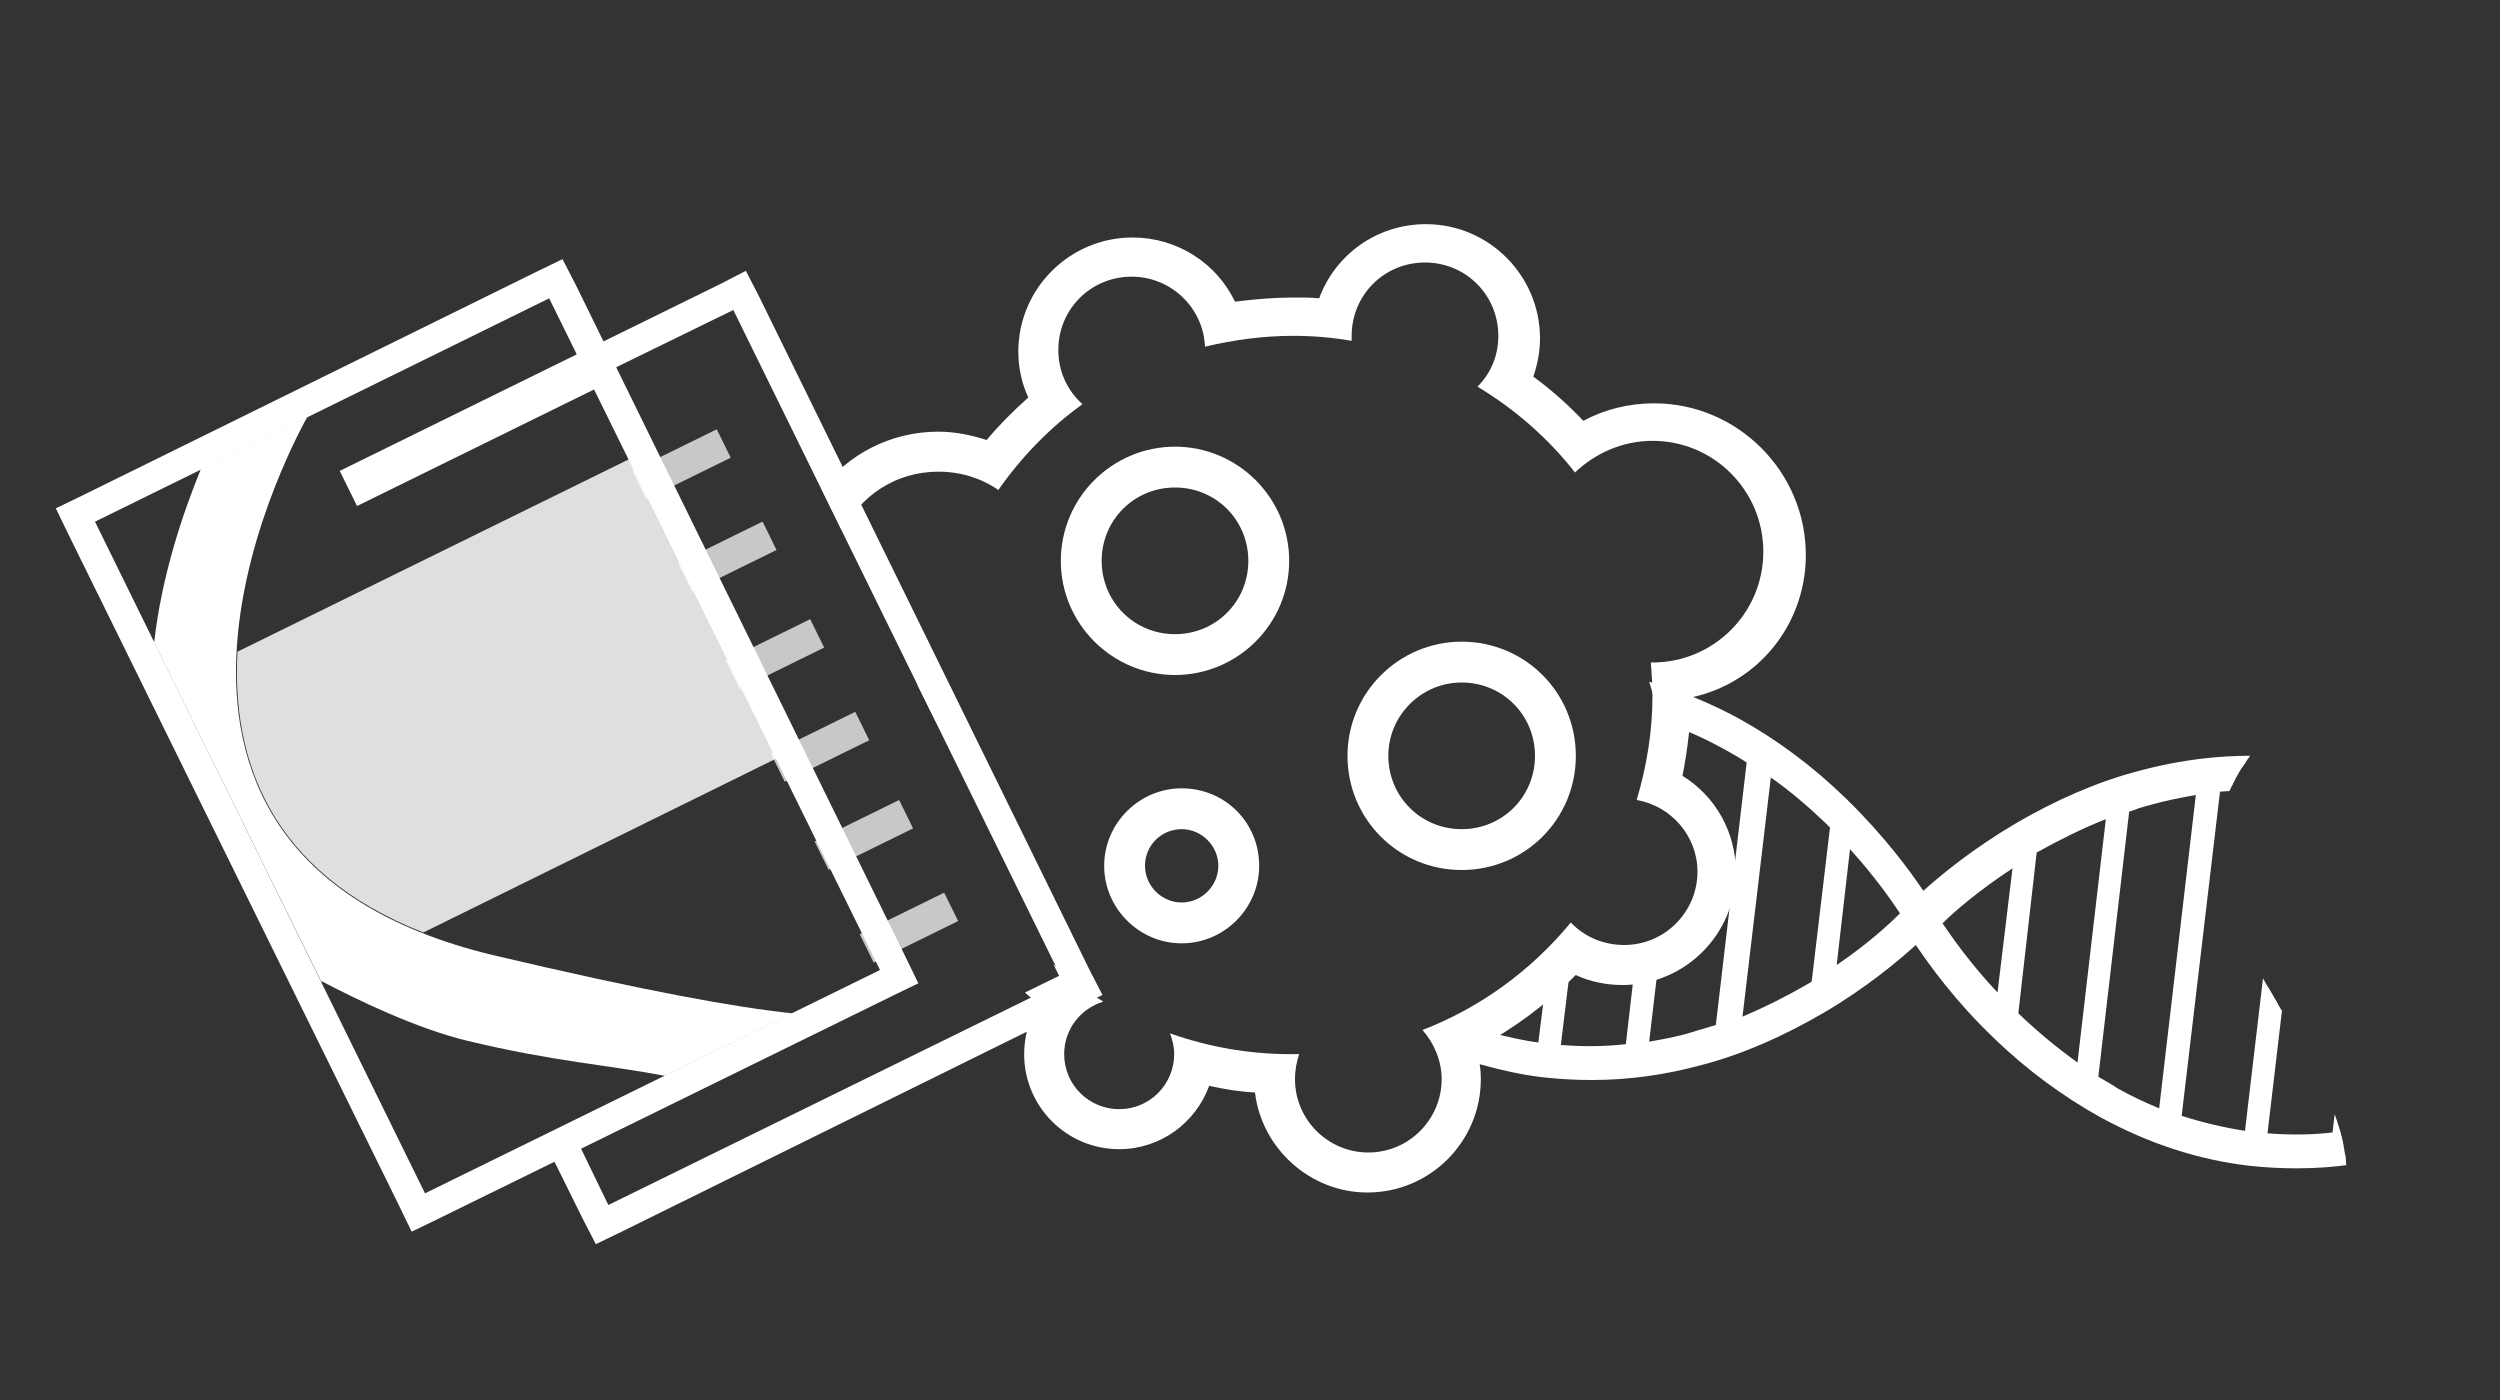 <?xml version="1.0" encoding="utf-8"?>
<!-- Generator: Adobe Illustrator 23.0.2, SVG Export Plug-In . SVG Version: 6.00 Build 0)  -->
<svg version="1.1" id="Capa_1" xmlns="http://www.w3.org/2000/svg" xmlns:xlink="http://www.w3.org/1999/xlink" x="0px" y="0px"
	 viewBox="0 0 300 168" style="enable-background:new 0 0 300 168;" xml:space="preserve">
<rect x="0" y="0" width="300" height="168" fill="#333333" stroke="none"/>
<style type="text/css">
	.st0{clip-path:url(#SVGID_2_);}
	.st1{fill:#FFFFFF;}
	.st2{opacity:0.73;}
	.st3{opacity:0.84;}
</style>
<g>
	<g>
		<defs>
			<path id="SVGID_1_" d="M293.3,74.4c0,0-32.6-11.7-97.8-0.1l-39.8,55.6c12.8,0.8,102.5,37.4,102.5,37.4
				C324.8,132.8,220.5,108.3,293.3,74.4z"/>
		</defs>
		<clipPath id="SVGID_2_">
			<use xlink:href="#SVGID_1_"  style="overflow:visible;"/>
		</clipPath>
		<g class="st0">
			<g>
				<path class="st1" d="M316.4,119.8c-0.1-0.3-3.6-6.3-10.3-12.9c-3.9-3.8-8.2-7-12.7-9.5c-5.6-3.1-11.5-5-17.7-5.7
					c-6.1-0.7-12.3-0.2-18.5,1.5c-4.9,1.3-9.9,3.5-14.6,6.3c-5.6,3.3-9.6,6.7-11.6,8.6c-1.3-2.1-4.5-6.7-9.5-11.6
					c-3.9-3.8-8.2-7-12.7-9.5c-3.1-1.7-6.3-3-9.5-4l0.9,3.2c0.1,0.1,0.3,0.1,0.4,0.2l-0.1,1l1,3.4l0.5-3.9c1.9,0.7,3.7,1.6,5.5,2.6
					c1.1,0.6,2.1,1.2,3.2,1.9l-3.8,32.4c-1.1,0.4-2.3,0.8-3.5,1.1c-2,0.5-4,1-6,1.2l1.4-11.7l-1.4,0.5l-1.3,11.3
					c-3.1,0.3-6.1,0.4-9.2,0.1l0.9-7.3l-1.5,1.1l-0.7,6c-2-0.3-3.9-0.6-5.8-1.2l-2,1.5l-0.5,0.7c2.8,0.9,5.6,1.5,8.4,1.8
					c1.8,0.2,3.6,0.3,5.5,0.3c4.3,0,8.7-0.6,13-1.8c4.9-1.3,9.8-3.5,14.5-6.3c5.5-3.3,9.5-6.7,11.5-8.6c1.4,2.1,4.6,6.8,9.6,11.6
					c4,3.8,8.3,7,12.8,9.5c5.6,3.1,11.6,5,17.7,5.7c1.8,0.2,3.6,0.3,5.5,0.3c4.3,0,8.7-0.6,13-1.8c4.9-1.3,9.8-3.5,14.5-6.3
					c8-4.8,12.8-9.9,13-10.1l0.7-0.7L316.4,119.8z M218,118.2c-0.3,0.2-0.5,0.3-0.8,0.5c-2.9,1.8-5.9,3.2-9,4.4l3.7-31
					c2.7,1.8,5.2,3.9,7.6,6.3c0.2,0.2,0.5,0.5,0.7,0.7L218,118.2z M219.5,117.2l2-16.9c3.9,4.1,6.4,7.8,7.4,9.5
					C227.5,111.1,224.2,114.1,219.5,117.2z M232.2,110.7c1.4-1.4,5-4.6,10.1-7.9l-2.1,17.8C236,116.3,233.3,112.4,232.2,110.7z
					 M241.7,122.1c-0.1-0.1-0.2-0.1-0.2-0.2l2.4-20c0.1,0,0.1-0.1,0.2-0.1c3.1-1.8,6.3-3.4,9.5-4.6l-3.7,31.5
					C247,126.8,244.3,124.6,241.7,122.1z M253.8,131.1c-0.9-0.5-1.8-1-2.7-1.6l3.9-32.8c1-0.3,2-0.6,3-0.9c2.2-0.6,4.3-1,6.5-1.3
					l-4.7,39.4C257.8,133.1,255.8,132.2,253.8,131.1z M270,136.5c-3-0.4-6-1.1-8.9-2.1l4.7-40c3.1-0.3,6.1-0.3,9.2,0L270,136.5z
					 M271.4,136.6l5-42.1c3,0.4,6,1.2,8.9,2.2l-4.7,39.8C277.5,136.9,274.4,136.9,271.4,136.6z M287.9,135.2c-2,0.5-4,0.9-6,1.2
					l4.6-39.1c1.9,0.7,3.7,1.6,5.5,2.6c1.1,0.6,2.1,1.2,3.2,1.9l-3.8,32.4C290.2,134.5,289.1,134.8,287.9,135.2z M302.6,128.7
					c-0.3,0.2-0.6,0.3-0.9,0.5c-2.9,1.7-5.9,3.2-8.9,4.3l3.7-31c2.7,1.8,5.2,3.9,7.6,6.3c0.2,0.2,0.5,0.5,0.7,0.7L302.6,128.7z
					 M304.1,127.7l2-16.9c3.9,4.1,6.4,7.8,7.4,9.5C312.1,121.6,308.8,124.6,304.1,127.7z"/>
				<path class="st1" d="M275.6,140.2c-1.9,0-3.7-0.1-5.6-0.3c-6.2-0.7-12.2-2.7-17.9-5.8c-4.5-2.5-8.9-5.7-12.9-9.6
					c-4.6-4.4-7.6-8.6-9.3-11.1c-2.1,1.9-5.9,5.1-11,8.1c-4.8,2.8-9.7,5-14.7,6.3c-4.4,1.2-8.8,1.8-13.2,1.8c-1.9,0-3.7-0.1-5.6-0.3
					c-2.9-0.3-5.7-1-8.6-1.8l-1-0.3l1.2-1.5l2.3-1.7l0.3,0.1c1.7,0.4,3.4,0.8,5,1l0.7-5.6l3-2.3l-1,8.2c2.6,0.2,5.2,0.2,7.8-0.1
					l1.3-11.2l2.9-1l-1.4,11.9c1.7-0.3,3.4-0.6,5-1.1c1-0.3,2-0.6,3-0.9l3.7-31.5c-0.9-0.6-1.8-1.1-2.7-1.6c-1.5-0.8-3-1.6-4.6-2.2
					l-0.8,6.4l-2-6.9l0.1-0.6l-0.3-0.1l-1.4-4.7l1.2,0.4c3.3,1,6.6,2.4,9.7,4.1c4.5,2.5,8.8,5.7,12.8,9.6c4.5,4.4,7.6,8.6,9.2,11
					c2.1-1.9,6-5.1,11.1-8.1c4.8-2.8,9.8-5,14.8-6.3c6.3-1.7,12.6-2.2,18.8-1.5c6.2,0.7,12.2,2.7,17.9,5.8c4.5,2.5,8.8,5.7,12.8,9.6
					c6.8,6.6,10.2,12.8,10.4,13v0l0.7,1.3l-1,1.1c-0.2,0.2-5,5.4-13.1,10.2c-4.8,2.8-9.7,5-14.7,6.3
					C284.5,139.6,280,140.2,275.6,140.2z M230.2,111.3l0.5,0.7c1.4,2.3,4.6,6.7,9.5,11.5c3.9,3.8,8.2,7,12.6,9.4
					c5.5,3,11.4,4.9,17.4,5.7c1.8,0.2,3.6,0.3,5.4,0.3c4.3,0,8.6-0.6,12.8-1.8c4.9-1.3,9.7-3.4,14.4-6.2c8-4.7,12.6-9.8,12.8-10
					l0.3-0.4l-0.2-0.4c-0.1-0.3-3.5-6.2-10.1-12.7c-3.9-3.8-8.1-6.9-12.5-9.4c-5.5-3-11.4-4.9-17.4-5.7c-6-0.7-12.2-0.2-18.3,1.4
					c-4.9,1.3-9.7,3.4-14.4,6.2c-5.6,3.3-9.6,6.8-11.5,8.5l-0.6,0.6l-0.5-0.7c-1.4-2.2-4.5-6.7-9.4-11.5c-3.9-3.8-8.1-6.9-12.5-9.4
					c-2.6-1.4-5.4-2.6-8.2-3.6l0.4,1.6c0,0,0.1,0,0.1,0l0.5,0.2l0,0l0.8,0.3c1.9,0.7,3.8,1.6,5.6,2.6c1.1,0.6,2.1,1.2,3.2,1.9
					l0.3,0.2l0,0l1,0.7c2.7,1.8,5.3,4,7.7,6.4c0.2,0.2,0.5,0.5,0.7,0.7l0.2,0.2l0,0l1,1.1c3.9,4.1,6.3,7.8,7.5,9.6l0.3,0.5l-0.4,0.4
					c-1.5,1.5-4.8,4.5-9.5,7.6l-1.2,0.8l0,0l-0.2,0.2c-0.3,0.2-0.5,0.3-0.8,0.5c-3,1.8-6,3.3-9.1,4.4l-1.1,0.4l0,0l-0.4,0.1
					c-1.2,0.4-2.3,0.8-3.5,1.1c-2,0.5-4.1,1-6.1,1.3l-0.9,0.1l0,0l-0.5,0.1c-3.1,0.3-6.3,0.4-9.3,0.1l-0.7-0.1l0,0l-0.7-0.1
					c-1.9-0.2-3.7-0.6-5.6-1.1l-1.4,1c2.4,0.7,4.8,1.2,7.3,1.5c1.8,0.2,3.6,0.3,5.4,0.3c4.3,0,8.6-0.6,12.8-1.8
					c4.9-1.3,9.7-3.4,14.4-6.2c5.5-3.3,9.5-6.8,11.4-8.5L230.2,111.3z M212.5,93.3l-3.4,28.7c2.6-1.1,5.2-2.4,7.8-3.9
					c0.2-0.1,0.3-0.2,0.5-0.3l2.2-18.5c-0.2-0.2-0.3-0.3-0.5-0.5C217,96.8,214.8,94.9,212.5,93.3z M222,101.9l-1.6,13.9
					c3.7-2.5,6.3-4.9,7.6-6.2C227,108.1,225,105.2,222,101.9z M275.6,137.5c-1.5,0-2.9-0.1-4.3-0.2l-0.7-0.1l0,0l-0.7-0.1
					c-3.1-0.4-6.1-1.1-9.1-2.1l-0.5-0.2l0,0l-0.8-0.3c-2-0.8-4.1-1.7-6-2.8c-0.9-0.5-1.8-1-2.8-1.6l-0.3-0.2l0,0l-0.9-0.6
					c-2.9-1.9-5.6-4.2-8.2-6.7l-0.4-0.4l0,0l-1-1c-4.3-4.4-7.1-8.5-8.1-10.1l-0.3-0.5l0.4-0.4c1.3-1.3,5-4.6,10.2-7.9l1.2-0.8l0,0
					l0.5-0.3c3.2-1.9,6.4-3.4,9.7-4.6l1.1-0.4l0,0l0.4-0.1c1-0.3,2-0.7,3-0.9c2.2-0.6,4.4-1,6.6-1.3l0.9-0.1l0,0l0.5-0.1
					c3.1-0.3,6.3-0.3,9.3,0l0.7,0.1l0,0l0.7,0.1c3.1,0.4,6.1,1.2,9.1,2.2l0.5,0.2l0,0l0.8,0.3c1.9,0.7,3.8,1.6,5.6,2.6
					c1.1,0.6,2.1,1.2,3.2,1.9l0.3,0.2l0,0l1,0.7c2.7,1.8,5.3,4,7.7,6.4c0.2,0.2,0.5,0.5,0.7,0.7l0.2,0.2l0,0l1,1.1
					c3.9,4.1,6.3,7.8,7.5,9.6l0.3,0.5l-0.4,0.4c-1.5,1.5-4.8,4.5-9.5,7.6l-1.2,0.8l0,0l-0.2,0.2c-0.3,0.2-0.6,0.3-0.9,0.5
					c-2.9,1.7-6,3.2-9,4.4l-1.1,0.4l0,0l-0.4,0.1c-1.2,0.4-2.4,0.8-3.5,1.1l0,0c-2,0.5-4,1-6,1.2l-0.9,0.1l0,0l-0.5,0.1
					C279,137.4,277.3,137.5,275.6,137.5z M272.1,136c2.6,0.2,5.2,0.2,7.8-0.1l4.6-38.7c-2.5-0.9-5-1.5-7.6-1.9L272.1,136z
					 M261.8,133.9c2.5,0.8,5,1.4,7.6,1.8l4.8-40.7c-2.6-0.2-5.2-0.2-7.8,0L261.8,133.9z M287.2,98.2l-4.4,37.3
					c1.7-0.3,3.3-0.6,5-1.1l0,0c1-0.3,2-0.6,3-0.9l3.7-31.5c-0.9-0.6-1.8-1.1-2.7-1.6C290.3,99.6,288.7,98.9,287.2,98.2z
					 M251.8,129.2c0.8,0.5,1.6,0.9,2.3,1.4l0,0c1.6,0.9,3.3,1.7,5,2.4l4.4-37.6c-1.8,0.3-3.7,0.7-5.5,1.2c-0.8,0.2-1.7,0.5-2.5,0.8
					L251.8,129.2z M297,103.8l-3.4,28.7c2.6-1.1,5.2-2.4,7.7-3.9c0.2-0.1,0.4-0.2,0.6-0.3l2.2-18.5c-0.2-0.2-0.3-0.3-0.5-0.5
					C301.6,107.3,299.3,105.4,297,103.8z M242.2,121.6c2.3,2.2,4.6,4.1,7.1,5.9l3.4-29.2c-2.8,1.1-5.6,2.5-8.3,4L242.2,121.6z
					 M306.6,112.4l-1.6,13.9c3.7-2.5,6.3-4.9,7.6-6.2C311.6,118.6,309.6,115.7,306.6,112.4z M233.1,110.8c1.1,1.6,3.3,4.8,6.6,8.3
					l1.8-14.9C237.4,106.9,234.5,109.4,233.1,110.8z"/>
			</g>
		</g>
	</g>
	<g>
		<g>
			<g>
				<path class="st1" d="M141,58.5c4.9,0,8.8,3.9,8.8,8.8c0,4.9-3.9,8.8-8.8,8.8s-8.8-3.9-8.8-8.8C132.2,62.4,136.1,58.5,141,58.5
					 M141,53.6c-7.5,0-13.7,6.1-13.7,13.7S133.5,81,141,81s13.7-6.1,13.7-13.7S148.5,53.6,141,53.6L141,53.6z"/>
			</g>
			<g>
				<path class="st1" d="M141.8,99.5c2.4,0,4.4,2,4.4,4.4c0,2.4-2,4.4-4.4,4.4s-4.4-2-4.4-4.4C137.4,101.4,139.4,99.5,141.8,99.5
					 M141.8,94.6c-5.1,0-9.3,4.2-9.3,9.3c0,5.1,4.2,9.3,9.3,9.3s9.3-4.2,9.3-9.3C151.1,98.7,147,94.6,141.8,94.6L141.8,94.6z"/>
			</g>
			<g>
				<path class="st1" d="M175.4,81.9c4.9,0,8.8,3.9,8.8,8.8s-3.9,8.8-8.8,8.8c-4.9,0-8.8-3.9-8.8-8.8S170.6,81.9,175.4,81.9
					 M175.4,77c-7.5,0-13.7,6.1-13.7,13.7s6.1,13.7,13.7,13.7s13.7-6.1,13.7-13.7S183,77,175.4,77L175.4,77z"/>
			</g>
			<g>
				<g>
					<path class="st1" d="M110.1,82.2l2.2,4.4c-0.1-0.9-0.1-1.9-0.1-2.8c0-0.4,0-0.9,0-1.3C111.5,82.4,110.8,82.3,110.1,82.2z"/>
				</g>
				<g>
					<path class="st1" d="M216.7,66.6c0-10-8.2-18.2-18.2-18.2c-3,0-5.9,0.7-8.5,2.1c-1.8-1.9-3.8-3.7-6-5.3c0.5-1.5,0.8-3,0.8-4.6
						c0-7.5-6.1-13.7-13.7-13.7c-5.9,0-10.9,3.7-12.8,8.9c-1-0.1-2-0.1-3-0.1c-2.4,0-4.7,0.2-7.1,0.5c-2.2-4.6-6.9-7.7-12.3-7.7
						c-7.5,0-13.7,6.1-13.7,13.7c0,1.9,0.4,3.8,1.2,5.5c-1.8,1.6-3.5,3.3-5,5.1c-1.9-0.6-3.8-1-5.8-1c-5.7,0-10.8,2.7-14,6.9
						l2.5,5.1c2.1-4.3,6.4-7.2,11.5-7.2c2.7,0,5.2,0.8,7.2,2.2c2.8-4,6.2-7.5,10.1-10.3c-1.8-1.6-2.9-3.9-2.9-6.5
						c0-4.9,3.9-8.8,8.8-8.8c4.7,0,8.6,3.7,8.8,8.4c3.4-0.8,6.9-1.3,10.6-1.3c2.4,0,4.7,0.2,7,0.6c0-0.2,0-0.4,0-0.6
						c0-4.9,3.9-8.8,8.8-8.8c4.9,0,8.8,3.9,8.8,8.8c0,2.4-0.9,4.5-2.5,6.1c4.5,2.7,8.5,6.2,11.7,10.3c2.4-2.3,5.7-3.8,9.3-3.8
						c7.4,0,13.3,6,13.3,13.3c0,7.4-6,13.3-13.3,13.3c-0.1,0-0.1,0-0.2,0c0.1,1.3,0.2,2.6,0.2,3.9c0,4.4-0.7,8.6-1.9,12.6
						c4.1,0.7,7.3,4.3,7.3,8.6c0,4.8-3.9,8.8-8.8,8.8c-2.5,0-4.8-1-6.4-2.7c-4.7,5.7-10.8,10.2-17.8,12.9c1.4,1.6,2.3,3.7,2.3,5.9
						c0,4.8-3.9,8.8-8.8,8.8c-4.8,0-8.8-3.9-8.8-8.8c0-1.1,0.2-2.1,0.5-3c-0.3,0-0.6,0-1,0c-5.1,0-10-0.9-14.5-2.5
						c0.3,0.8,0.5,1.6,0.5,2.5c0,3.6-2.9,6.6-6.6,6.6c-3.6,0-6.6-2.9-6.6-6.6c0-3,2-5.5,4.7-6.3c-2.1-1.3-4.2-2.8-6-4.5l0.7,1.4
						l-4.1,2c0.5,0.5,1.1,0.9,1.6,1.4c-1.1,1.8-1.7,3.8-1.7,6c0,6.3,5.1,11.4,11.4,11.4c5,0,9.2-3.2,10.8-7.6
						c1.8,0.4,3.6,0.7,5.5,0.8c0.8,6.7,6.6,12,13.5,12c7.5,0,13.6-6.1,13.6-13.6c0-1.3-0.2-2.5-0.5-3.7c4.4-2.3,8.4-5.3,11.9-8.8
						c1.7,0.8,3.6,1.2,5.6,1.2c7.5,0,13.6-6.1,13.6-13.6c0-4.8-2.5-9.1-6.4-11.5c0.6-3.1,1-6.2,1-9.4C211,82,216.7,74.9,216.7,66.6z
						"/>
				</g>
			</g>
		</g>
		<g>
			<g class="st2">
				
					<rect x="103.5" y="109.4" transform="matrix(0.897 -0.441 0.441 0.897 -37.922 59.613)" class="st1" width="11.3" height="3.8"/>
			</g>
			<g class="st2">
				
					<rect x="76.2" y="53.8" transform="matrix(0.897 -0.441 0.441 0.897 -16.201 41.842)" class="st1" width="11.3" height="3.8"/>
			</g>
			<g class="st2">
				
					<rect x="81.7" y="64.9" transform="matrix(0.897 -0.441 0.441 0.897 -20.534 45.387)" class="st1" width="11.3" height="3.8"/>
			</g>
			<g class="st2">
				
					<rect x="87.4" y="76.6" transform="matrix(0.897 -0.441 0.441 0.897 -25.091 49.115)" class="st1" width="11.3" height="3.8"/>
			</g>
			<g class="st2">
				
					<rect x="92.8" y="87.7" transform="matrix(0.897 -0.441 0.441 0.897 -29.424 52.66)" class="st1" width="11.3" height="3.8"/>
			</g>
			<g class="st2">
				
					<rect x="98.1" y="98.3" transform="matrix(0.897 -0.441 0.441 0.897 -33.588 56.067)" class="st1" width="11.3" height="3.8"/>
			</g>
			<g>
				<polygon class="st1" points="130.7,116.3 91.1,35.6 89.5,32.5 86.4,34.1 69.1,42.6 70.6,45.7 88,37.2 127.6,117.8 73,144.6 
					68.3,134.9 65.1,136.5 69.9,146.2 71.5,149.3 74.6,147.8 129.1,120.9 132.3,119.4 				"/>
			</g>
		</g>
		<g>
			<g>
				<g>
					<path class="st1" d="M65.9,35.8l39.7,80.6L51,143.2L11.4,62.6L65.9,35.8 M67.5,31.1l-3.1,1.5L9.8,59.5L6.7,61l1.5,3.1
						l39.7,80.6l1.5,3.1l3.1-1.5l54.6-26.8l3.1-1.5l-1.5-3.1L69.1,34.2L67.5,31.1L67.5,31.1z"/>
				</g>
				<g>
					<path class="st1" d="M36.9,50l-12.8,6.3c-2.2,5.4-4.7,12.8-5.6,20.8l20,40.6c4.4,2.3,11.4,5.7,17.6,7.2
						c10.4,2.5,16.9,2.9,23.7,4.2l15.3-7.5c-6.8-0.7-17.8-2.7-36-7C6.9,102,36.9,50,36.9,50z"/>
				</g>
				<g class="st3">
					<g>
						<path class="st1" d="M38.5,117.7l0.1,0.2l0.1-0.1C38.6,117.8,38.6,117.8,38.5,117.7z"/>
					</g>
					<g>
						<path class="st1" d="M75.5,55.1l-47,23.1c-0.7,12.7,3.7,26.4,22.3,33.7l42.4-20.9L75.5,55.1z"/>
					</g>
				</g>
			</g>
			<g>
				
					<rect x="40.1" y="48.9" transform="matrix(0.897 -0.441 0.441 0.897 -16.766 30.327)" class="st1" width="33.4" height="4.7"/>
			</g>
		</g>
	</g>
</g>
</svg>
